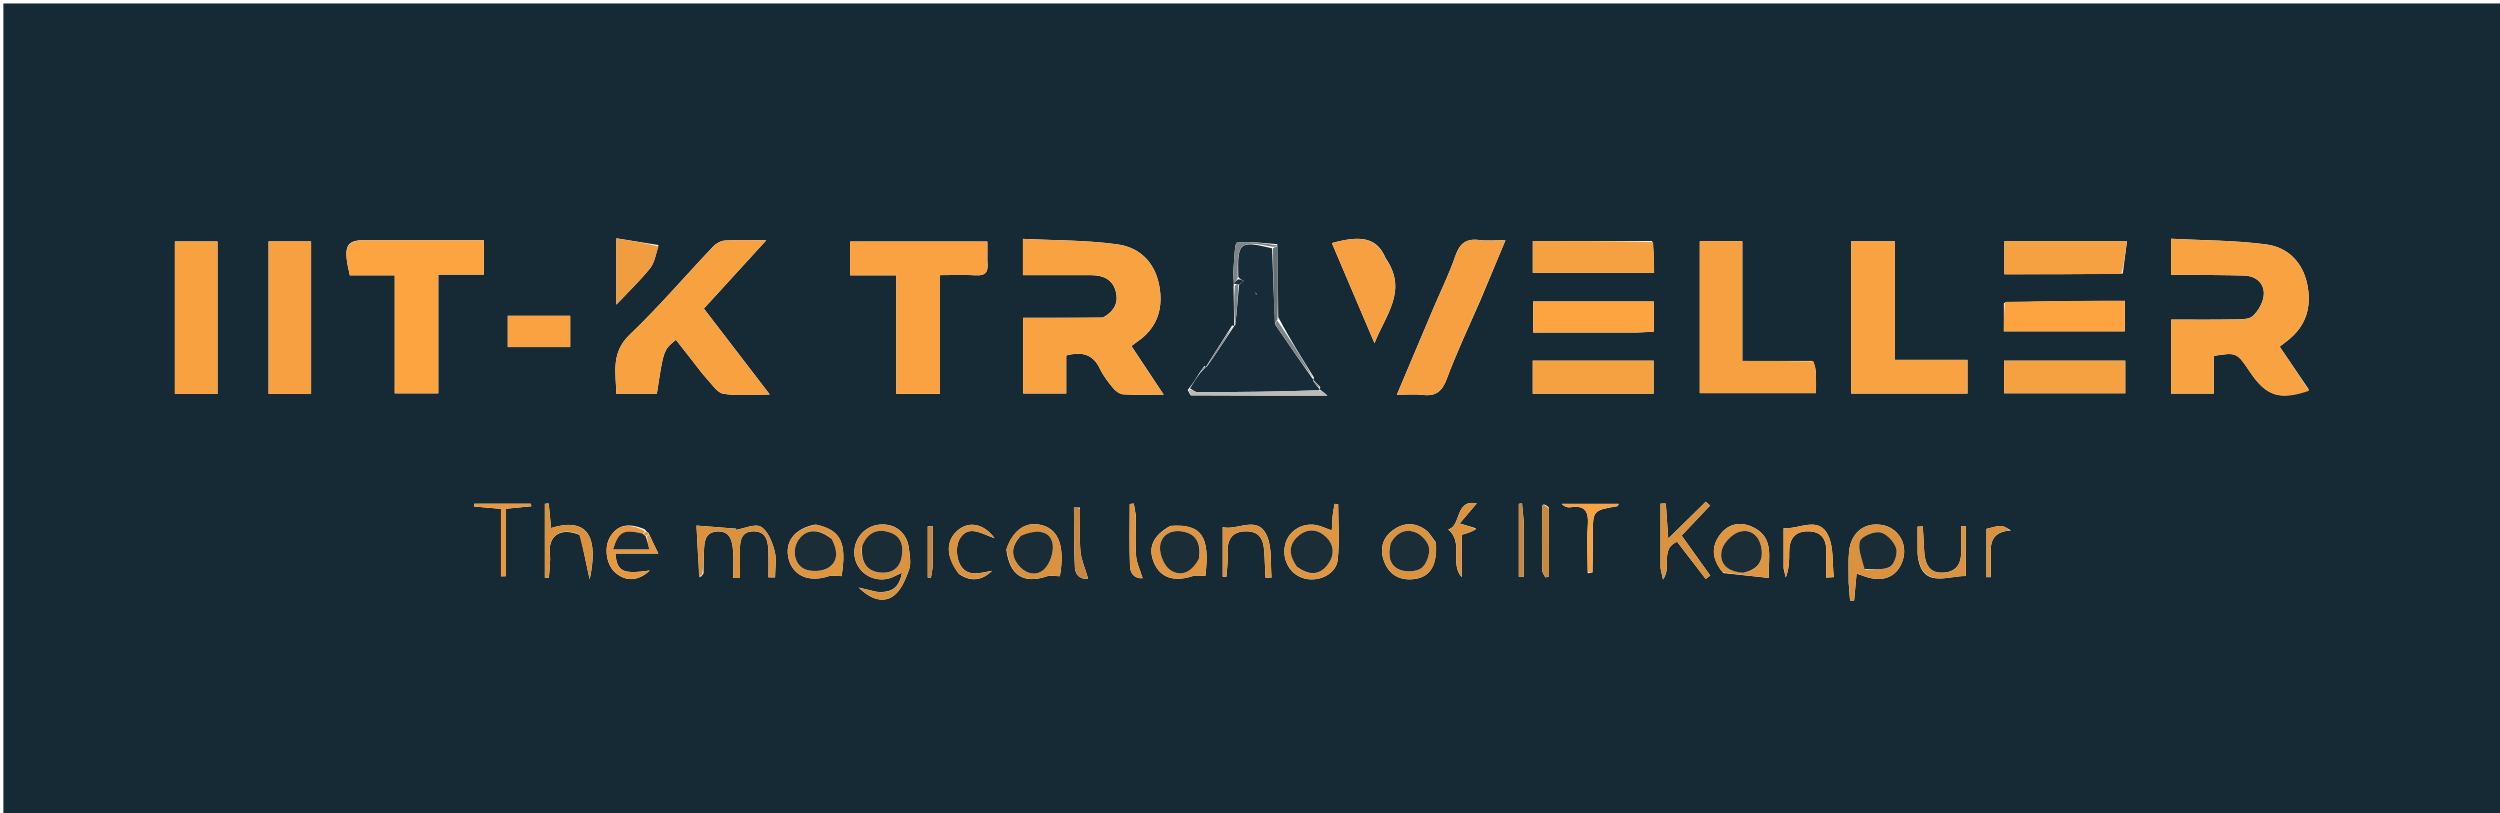 <svg version="1.1" id="Layer_1" xmlns="http://www.w3.org/2000/svg" xmlns:xlink="http://www.w3.org/1999/xlink" x="0px" y="0px"
	 width="100%" viewBox="0 0 790 257" enable-background="new 0 0 790 257" xml:space="preserve">
<path fill="#162A36" opacity="1" stroke="none" 
	d="
M571,258 
	C380.712,258 190.924,258 1.068,258 
	C1.068,172.399 1.068,86.798 1.068,1.099 
	C264.333,1.099 527.667,1.099 790.974,1.099 
	C790.974,86.743 790.974,172.371 790.974,258 
	C717.798,258 644.649,258 571,258 
M389.797,90.618 
	C389.857,94.766 389.917,98.914 390.02,103.016 
	C390.02,103.016 390.046,102.959 389.348,102.848 
	C386.556,107.245 383.764,111.642 381.008,116.013 
	C381.008,116.013 381.025,115.972 380.601,115.622 
	C380.215,116.18 379.829,116.738 378.993,117.873 
	C378.011,119.492 377.029,121.11 375.321,123.21 
	C375.688,123.811 376.05,124.933 376.421,124.936 
	C390.379,125.025 404.338,125.011 419.479,125.011 
	C418.011,123.79 417.486,123.353 416.985,122.978 
	C416.985,122.978 417.027,123.029 417.229,122.323 
	C416.476,121.536 415.723,120.748 414.991,120.006 
	C414.991,120.006 415.03,120.038 415.229,119.31 
	C411.422,113.245 407.615,107.181 403.925,100.171 
	C403.862,92.758 403.799,85.346 403.62,77.146 
	C399.346,76.859 395.026,76.185 390.844,76.678 
	C390.168,76.757 390.03,82.017 389.786,84.895 
	C389.661,86.367 389.853,87.866 389.889,89.501 
	C389.889,89.501 389.895,89.65 389.797,90.618 
M204.94,168.421 
	C204.656,168.249 204.373,168.078 203.702,167.245 
	C198.625,165.111 195.202,165.839 192.868,169.55 
	C190.763,172.898 191.566,178.537 194.499,181.001 
	C197.932,183.884 201.654,183.637 205.341,180.281 
	C196.775,181.49 195.011,180.679 194.448,174.923 
	C198.592,174.923 202.704,174.923 208.037,174.923 
	C206.803,172.404 205.948,170.657 204.94,168.421 
M221.07,182.464 
	C221.377,182.309 221.684,182.154 222.314,181.192 
	C222.353,178.866 222.339,176.537 222.445,174.214 
	C222.577,171.335 222.678,168.222 226.558,167.954 
	C230.714,167.668 231.374,170.878 231.645,173.932 
	C231.9,176.814 231.699,179.737 231.699,182.642 
	C232.408,182.643 233.117,182.645 233.826,182.647 
	C233.826,179.849 233.865,177.05 233.816,174.253 
	C233.76,171.026 234.132,167.844 238.246,167.9 
	C242.257,167.955 242.712,171.235 242.815,174.363 
	C242.904,177.049 242.833,179.74 242.833,182.429 
	C243.528,182.44 244.223,182.451 244.918,182.463 
	C244.918,179.658 245.471,176.705 244.768,174.091 
	C244.011,171.281 242.673,167.771 240.467,166.471 
	C238.618,165.382 235.154,167.033 232.405,167.472 
	C232.486,167.338 232.568,167.205 232.649,167.071 
	C228.659,166.757 224.668,166.443 220.089,166.083 
	C220.381,171.844 220.64,176.945 221.07,182.464 
M348.369,100.433 
	C339.968,100.433 331.567,100.433 323.306,100.433 
	C323.306,109.253 323.306,116.807 323.306,124.328 
	C327.938,124.328 332.173,124.328 336.931,124.328 
	C336.931,120.031 336.931,116.113 336.931,112.331 
	C342,110.979 345.444,111.987 347.609,116.579 
	C348.659,118.805 350.248,120.82 351.835,122.73 
	C352.586,123.632 353.877,124.552 354.973,124.616 
	C358.871,124.843 362.79,124.705 367.711,124.705 
	C363.943,119.026 360.791,114.276 357.531,109.362 
	C358.292,108.778 358.669,108.454 359.078,108.18 
	C365.261,104.046 367.571,98.288 366.449,90.99 
	C365.261,83.264 360.433,78.263 353.233,77.243 
	C343.329,75.841 333.204,75.996 323.249,75.487 
	C323.249,79.933 323.249,83.183 323.249,86.942 
	C330.7,86.942 337.824,86.92 344.948,86.951 
	C348.602,86.966 351.597,88.311 352.584,92.071 
	C353.473,95.455 352.334,98.295 348.369,100.433 
M729.595,123.108 
	C726.544,118.62 723.492,114.131 720.371,109.542 
	C721.367,108.771 722.012,108.264 722.665,107.767 
	C728.767,103.13 730.603,96.907 729.048,89.653 
	C727.571,82.767 722.844,78.153 716.265,77.265 
	C706.34,75.924 696.225,75.985 686.105,75.446 
	C686.105,79.833 686.105,83.082 686.105,86.849 
	C688.344,86.849 690.298,86.831 692.252,86.852 
	C697.905,86.912 703.561,86.9 709.211,87.087 
	C712.896,87.208 715.483,89.489 715.372,92.947 
	C715.296,95.343 713.701,98.186 711.89,99.865 
	C710.595,101.066 707.823,100.904 705.702,100.943 
	C699.133,101.062 692.561,100.987 686.065,100.987 
	C686.065,109.239 686.065,116.681 686.065,124.382 
	C690.527,124.382 694.737,124.382 699.537,124.382 
	C699.537,120.155 699.537,116.253 699.537,112.459 
	C706.815,111.317 706.815,111.317 711.092,117.677 
	C716.153,125.202 720.51,126.649 729.595,123.108 
M219.546,114.963 
	C220.785,116.523 221.928,118.174 223.289,119.62 
	C224.953,121.389 226.616,124.104 228.605,124.432 
	C233.034,125.161 237.665,124.659 243.242,124.659 
	C235.856,115.03 229.219,106.378 222.418,97.512 
	C228.859,90.461 235.157,83.567 242.146,75.917 
	C237.022,75.917 233.055,75.762 229.113,76.005 
	C227.82,76.085 226.297,76.918 225.38,77.883 
	C216.571,87.159 208.241,96.927 199.004,105.747 
	C192.949,111.528 194.66,117.836 194.75,124.427 
	C199.429,124.427 203.525,124.427 207.57,124.427 
	C209.665,110.588 209.665,110.588 213.598,107.375 
	C215.424,109.725 217.25,112.073 219.546,114.963 
M312.01,82.404 
	C312.01,80.318 312.01,78.233 312.01,76.326 
	C297.049,76.326 282.83,76.326 268.632,76.326 
	C268.632,79.993 268.632,83.244 268.632,86.996 
	C273.547,86.996 278.132,86.996 283.24,86.996 
	C283.24,99.724 283.24,111.955 283.24,124.443 
	C288.03,124.443 292.274,124.443 297.041,124.443 
	C297.041,111.956 297.041,99.72 297.041,86.938 
	C301.161,86.938 304.786,86.777 308.39,86.99 
	C311.223,87.158 312.442,86.191 312.01,82.404 
M572.676,114.062 
	C565.546,114.062 558.416,114.062 550.572,114.062 
	C550.572,101.024 550.572,88.632 550.572,76.228 
	C545.61,76.228 541.373,76.228 537.13,76.228 
	C537.13,92.493 537.13,108.437 537.13,124.231 
	C549.493,124.231 561.528,124.231 573.854,124.231 
	C573.854,121.916 573.898,120.096 573.84,118.278 
	C573.797,116.96 573.618,115.646 572.676,114.062 
M113.623,75.927 
	C109.183,76.405 108.532,78.562 110.551,87.001 
	C115.003,87.001 119.587,87.001 124.738,87.001 
	C124.738,99.707 124.738,111.938 124.738,124.295 
	C129.527,124.295 133.725,124.295 138.501,124.295 
	C138.501,111.666 138.501,99.436 138.501,86.777 
	C143.682,86.777 148.283,86.777 152.899,86.777 
	C152.899,82.947 152.899,79.578 152.899,75.926 
	C139.863,75.926 127.231,75.926 113.623,75.927 
M584.989,87.52 
	C584.989,99.762 584.989,112.004 584.989,124.365 
	C597.641,124.365 609.679,124.365 621.727,124.365 
	C621.727,120.751 621.727,117.494 621.727,113.713 
	C614.06,113.713 606.661,113.713 598.814,113.713 
	C598.814,100.955 598.814,88.72 598.814,76.268 
	C593.985,76.268 589.634,76.268 584.989,76.268 
	C584.989,79.918 584.989,83.222 584.989,87.52 
M467.651,95.23 
	C470.255,89.001 472.858,82.771 475.726,75.91 
	C472.403,75.91 469.893,76.171 467.458,75.852 
	C463.288,75.306 461.236,76.945 459.878,80.931 
	C457.958,86.563 455.282,91.937 452.952,97.431 
	C449.215,106.24 445.497,115.058 441.41,124.727 
	C444.694,124.727 447.155,124.481 449.547,124.782 
	C453.671,125.301 455.697,123.719 457.172,119.752 
	C460.181,111.665 463.858,103.826 467.651,95.23 
M55.262,87.531 
	C55.262,99.786 55.262,112.041 55.262,124.479 
	C60.074,124.479 64.312,124.479 68.732,124.479 
	C68.732,108.204 68.732,92.205 68.732,76.298 
	C64.126,76.298 59.895,76.298 55.262,76.298 
	C55.262,79.948 55.262,83.245 55.262,87.531 
M84.87,115.446 
	C84.87,118.382 84.87,121.318 84.87,124.49 
	C89.713,124.49 93.943,124.49 98.3,124.49 
	C98.3,108.222 98.3,92.225 98.3,76.282 
	C93.658,76.282 89.42,76.282 84.87,76.282 
	C84.87,89.235 84.87,101.849 84.87,115.446 
M522.063,76.167 
	C509.528,76.167 496.993,76.167 484.361,76.167 
	C484.361,79.752 484.361,82.968 484.361,86.247 
	C497.305,86.247 509.93,86.247 522.684,86.247 
	C522.684,82.796 522.684,79.827 522.063,76.167 
M670.8,86.444 
	C671.238,83.05 671.676,79.655 672.117,76.234 
	C658.492,76.234 645.959,76.234 633.38,76.234 
	C633.38,79.786 633.38,83.002 633.38,86.667 
	C645.779,86.667 657.851,86.667 670.8,86.444 
M649.502,113.98 
	C644.083,113.98 638.665,113.98 633.296,113.98 
	C633.296,117.868 633.296,120.977 633.296,124.263 
	C646.212,124.263 658.877,124.263 671.591,124.263 
	C671.591,120.693 671.591,117.594 671.591,113.98 
	C664.388,113.98 657.445,113.98 649.502,113.98 
M516.369,113.98 
	C505.76,113.98 495.151,113.98 484.346,113.98 
	C484.346,117.716 484.346,120.937 484.346,124.389 
	C497.195,124.389 509.747,124.389 522.54,124.389 
	C522.54,120.828 522.54,117.613 522.54,113.98 
	C520.6,113.98 518.965,113.98 516.369,113.98 
M633.223,95.758 
	C633.223,98.695 633.223,101.631 633.223,104.694 
	C646.216,104.694 658.855,104.694 671.469,104.694 
	C671.469,101.254 671.469,98.202 671.469,95.067 
	C658.691,95.067 646.278,95.067 633.223,95.758 
M517.331,105.074 
	C519.085,104.991 520.839,104.909 522.583,104.827 
	C522.583,101.297 522.583,98.357 522.583,95.255 
	C509.648,95.255 496.969,95.255 484.478,95.255 
	C484.478,98.754 484.478,101.816 484.478,105.074 
	C495.382,105.074 505.876,105.074 517.331,105.074 
M437.839,81.551 
	C435.239,75.41 430.679,74.093 420.885,76.818 
	C425.274,87.134 429.647,97.41 434.34,108.44 
	C437.914,99.355 444.934,91.783 437.839,81.551 
M167.561,99.798 
	C165.162,99.798 162.762,99.798 160.455,99.798 
	C160.455,103.645 160.455,106.68 160.455,109.677 
	C167.22,109.677 173.604,109.677 180.184,109.677 
	C180.184,106.333 180.184,103.266 180.184,99.798 
	C176.111,99.798 172.323,99.798 167.561,99.798 
M208.065,77.426 
	C203.699,76.732 199.333,76.038 194.769,75.312 
	C194.769,82.89 194.769,89.099 194.769,96.258 
	C198.765,92.015 202.336,88.608 205.404,84.795 
	C206.812,83.045 207.23,80.499 208.065,77.426 
M276.908,187.006 
	C275.466,186.659 274.023,186.313 271.372,185.677 
	C275.26,189.54 279.18,190.485 282.2,188.407 
	C284.665,186.711 286.145,183.116 287.243,180.069 
	C287.978,178.031 287.472,175.452 287.184,173.157 
	C286.539,168.018 282.344,165.033 277.242,165.876 
	C272.265,166.698 269.017,171.669 270.221,176.623 
	C271.36,181.311 276.343,184.145 281.088,182.724 
	C282.269,182.37 283.362,181.722 285.026,180.969 
	C284.188,185.714 281.784,187.451 276.908,187.006 
M584.177,184.199 
	C584.324,186.063 584.471,187.927 584.618,189.791 
	C585.044,189.793 585.47,189.796 585.896,189.798 
	C586.15,187.038 586.405,184.278 586.683,181.256 
	C587.881,181.663 588.5,181.856 589.106,182.083 
	C595.023,184.289 599.717,182.26 601.345,176.788 
	C602.823,171.819 599.814,166.805 594.815,165.911 
	C589.219,164.91 584.89,168.272 584.297,174.352 
	C584.008,177.307 584.201,180.309 584.177,184.199 
M524.73,179.623 
	C524.944,180.581 525.158,181.539 525.507,183.106 
	C528.445,179.19 524.43,173.559 529.963,171.184 
	C533.029,175.168 536.017,179.051 539.004,182.934 
	C539.477,182.58 539.949,182.226 540.422,181.872 
	C537.431,177.691 534.441,173.511 531.391,169.247 
	C534.589,165.865 537.476,162.812 540.363,159.759 
	C539.921,159.351 539.479,158.944 539.036,158.536 
	C535.256,162.251 531.475,165.965 527.161,170.204 
	C526.855,165.752 526.627,162.43 526.398,159.107 
	C525.841,159.119 525.285,159.132 524.728,159.145 
	C524.728,165.691 524.728,172.236 524.73,179.623 
M183.389,169.136 
	C184.326,173.588 185.263,178.04 186.326,183.093 
	C188.951,170.995 186.684,163.001 174.138,166.863 
	C173.885,164.235 173.637,161.657 173.388,159.078 
	C172.984,159.121 172.58,159.163 172.175,159.206 
	C172.175,166.977 172.175,174.748 172.175,182.52 
	C172.601,182.538 173.027,182.557 173.453,182.575 
	C173.577,180.052 174.027,177.494 173.759,175.014 
	C173.16,169.466 176.981,166.364 183.389,169.136 
M318.014,173.699 
	C319.035,181.741 323.414,184.596 330.674,182.143 
	C331.937,181.716 333.468,182.082 334.918,182.082 
	C336.505,172.986 334.688,167.534 329.47,166.025 
	C324.482,164.583 320.259,167.146 318.014,173.699 
M421.081,163.408 
	C421.002,164.801 420.924,166.194 420.842,167.646 
	C418.877,166.948 417.389,166.172 415.816,165.908 
	C411.198,165.134 406.94,168.029 406.063,172.337 
	C405.089,177.119 407.77,181.662 412.24,182.804 
	C416.831,183.977 422.237,181.38 422.717,176.898 
	C423.337,171.111 422.868,165.207 422.868,159.353 
	C422.495,159.309 422.122,159.264 421.749,159.22 
	C421.527,160.338 421.305,161.455 421.081,163.408 
M257.614,165.766 
	C251.05,167.007 247.785,171.31 249.26,176.772 
	C250.672,181.998 255.754,184.091 261.71,182.111 
	C262.97,181.692 264.488,182.05 265.927,182.05 
	C267.646,171.542 265.76,167.434 257.614,165.766 
M369.74,166.247 
	C364.268,169.302 362.621,173.138 364.719,177.947 
	C366.74,182.579 371.035,183.956 376.819,182.059 
	C378.038,181.659 379.499,182.001 380.89,182.001 
	C382.433,169.628 379.744,165.443 369.74,166.247 
M544.607,181.083 
	C549.252,181.581 553.897,182.079 558.917,182.618 
	C558.708,176.359 560.847,169.986 554.021,166.631 
	C550.298,164.802 546.38,165.298 543.68,168.765 
	C540.661,172.644 540.873,176.739 544.607,181.083 
M501.738,181.163 
	C502.252,181.056 503.213,180.959 503.216,180.84 
	C503.308,177.025 503.315,173.208 503.318,169.391 
	C503.324,161.266 503.321,161.269 511.099,159.944 
	C511.25,159.918 511.339,159.531 511.507,159.22 
	C505.437,159.22 499.468,159.22 493.499,159.22 
	C494.441,160.156 495.425,160.43 496.342,160.285 
	C500.934,159.562 502.051,161.715 501.758,165.933 
	C501.425,170.722 501.689,175.553 501.738,181.163 
M563.62,179.675 
	C563.845,180.606 564.071,181.536 564.297,182.467 
	C565.389,179.702 565.394,177.094 565.388,174.486 
	C565.379,170.613 566.893,167.959 571.123,167.892 
	C575.608,167.821 577.261,170.437 577.114,174.639 
	C577.022,177.264 577.097,179.895 577.097,182.523 
	C577.891,182.471 578.686,182.419 579.48,182.367 
	C578.967,177.944 579.506,173.021 577.701,169.209 
	C574.713,162.896 568.637,167.326 563.617,166.912 
	C563.617,170.872 563.617,174.857 563.62,179.675 
M605.965,175.121 
	C607.08,186.367 615.234,181.916 621.202,182.019 
	C621.202,176.742 621.202,171.484 621.202,166.225 
	C620.712,166.229 620.222,166.233 619.732,166.236 
	C619.732,168.637 619.658,171.041 619.748,173.438 
	C619.905,177.626 618.71,180.77 613.899,180.973 
	C609.978,181.139 608.167,178.704 608.004,173.508 
	C607.929,171.109 607.733,168.715 607.592,166.319 
	C607.039,166.356 606.486,166.393 605.934,166.43 
	C605.934,169.033 605.934,171.635 605.965,175.121 
M453.656,171.292 
	C452.639,170.014 451.829,168.461 450.565,167.511 
	C447.07,164.88 443.269,165.148 439.954,167.701 
	C436.5,170.361 435.943,174.177 437.651,178.044 
	C439.415,182.039 442.865,183.546 447.081,182.948 
	C452.016,182.248 454.277,178.494 453.656,171.292 
M387.935,177.327 
	C387.935,176.661 387.97,175.993 387.93,175.329 
	C387.676,171.142 388.778,167.931 393.719,167.894 
	C398.812,167.855 399.417,171.491 399.572,175.407 
	C399.667,177.8 399.799,180.192 399.915,182.584 
	C400.546,182.556 401.177,182.528 401.807,182.5 
	C401.434,178.196 401.995,173.526 400.485,169.666 
	C397.64,162.395 391.016,167.847 386.378,166.577 
	C386.378,171.788 386.378,177.014 386.378,182.24 
	C386.763,182.26 387.147,182.279 387.532,182.299 
	C387.666,180.93 387.8,179.562 387.935,177.327 
M159.899,172.435 
	C159.899,168.534 159.899,164.632 159.899,160.758 
	C163.099,160.443 165.503,160.207 167.906,159.97 
	C167.855,159.708 167.805,159.447 167.754,159.185 
	C161.79,159.185 155.827,159.185 149.863,159.185 
	C149.861,159.476 149.86,159.767 149.858,160.058 
	C152.419,160.281 154.979,160.504 158.306,160.794 
	C158.306,168.064 158.306,175.09 158.306,182.116 
	C158.837,182.102 159.368,182.089 159.899,182.075 
	C159.899,179.181 159.899,176.288 159.899,172.435 
M303.176,181.475 
	C307.013,184 310.396,183.35 313.49,180.367 
	C309.736,181.057 305.613,182.56 303.337,178.323 
	C302.211,176.226 302.029,172.575 303.121,170.542 
	C305.781,165.589 310.09,168.573 314.278,170.088 
	C310.846,165.361 306.049,164.59 302.569,167.665 
	C298.844,170.956 298.834,175.923 303.176,181.475 
M466.382,166.944 
	C465.007,166.534 463.633,166.125 461.264,165.419 
	C463.316,162.992 464.957,161.052 466.639,159.063 
	C459.655,157.708 461.825,166.339 457.639,167.288 
	C462.669,171.522 457.992,177.976 461.903,182.379 
	C461.903,177.913 461.903,173.447 461.903,168.987 
	C463.887,168.422 465.268,168.028 466.382,166.944 
M341.265,160.39 
	C340.632,160.39 339.999,160.39 339.367,160.39 
	C339.439,166.71 339.318,173.04 339.671,179.345 
	C339.828,182.132 341.832,183.153 343.849,182.877 
	C342.861,179.49 341.66,176.901 341.427,174.227 
	C341.053,169.93 341.318,165.577 341.265,160.39 
M489.414,160.321 
	C486.852,158.064 487.326,160.611 487.313,161.764 
	C487.241,167.89 487.25,174.017 487.332,180.142 
	C487.343,180.908 487.954,181.667 488.287,182.429 
	C488.683,182.384 489.08,182.34 489.476,182.295 
	C489.476,175.26 489.476,168.225 489.414,160.321 
M481.504,164.789 
	C481.323,162.881 481.142,160.973 480.961,159.065 
	C480.622,159.115 480.283,159.165 479.944,159.216 
	C479.944,166.91 479.944,174.604 479.944,182.299 
	C480.464,182.304 480.984,182.309 481.504,182.314 
	C481.504,176.783 481.504,171.252 481.504,164.789 
M635.505,167.627 
	C634.464,167.126 633.436,166.248 632.381,166.216 
	C630.912,166.17 629.424,166.758 627.723,167.122 
	C627.723,171.786 627.723,177.088 627.723,182.389 
	C628.175,182.381 628.627,182.373 629.079,182.365 
	C629.079,179.648 629.118,176.93 629.07,174.213 
	C629,170.288 630.611,167.89 635.505,167.627 
M358.918,162.865 
	C358.704,161.616 358.491,160.367 358.278,159.118 
	C357.851,159.17 357.424,159.221 356.997,159.273 
	C356.997,165.848 356.825,172.43 357.081,178.995 
	C357.186,181.673 359.021,182.917 361.062,182.717 
	C360.192,179.878 359.162,177.834 359.005,175.725 
	C358.71,171.767 358.919,167.77 358.918,162.865 
M294.736,178.955 
	C294.736,174.712 294.736,170.469 294.736,166.225 
	C294.213,166.26 293.689,166.294 293.165,166.328 
	C293.165,171.728 293.165,177.127 293.165,182.526 
	C293.495,182.546 293.825,182.566 294.155,182.587 
	C294.346,181.66 294.537,180.734 294.736,178.955 
z"/>
<path fill="#F9A241" opacity="1" stroke="none" 
	d="
M348.743,100.25 
	C352.334,98.295 353.473,95.455 352.584,92.071 
	C351.597,88.311 348.602,86.966 344.948,86.951 
	C337.824,86.92 330.7,86.942 323.249,86.942 
	C323.249,83.183 323.249,79.933 323.249,75.487 
	C333.204,75.996 343.329,75.841 353.233,77.243 
	C360.433,78.263 365.261,83.264 366.449,90.99 
	C367.571,98.288 365.261,104.046 359.078,108.18 
	C358.669,108.454 358.292,108.778 357.531,109.362 
	C360.791,114.276 363.943,119.026 367.711,124.705 
	C362.79,124.705 358.871,124.843 354.973,124.616 
	C353.877,124.552 352.586,123.632 351.835,122.73 
	C350.248,120.82 348.659,118.805 347.609,116.579 
	C345.444,111.987 342,110.979 336.931,112.331 
	C336.931,116.113 336.931,120.031 336.931,124.328 
	C332.173,124.328 327.938,124.328 323.306,124.328 
	C323.306,116.807 323.306,109.253 323.306,100.433 
	C331.567,100.433 339.968,100.433 348.743,100.25 
z"/>
<path fill="#F8A241" opacity="1" stroke="none" 
	d="
M729.664,123.488 
	C720.51,126.649 716.153,125.202 711.092,117.677 
	C706.815,111.317 706.815,111.317 699.537,112.459 
	C699.537,116.253 699.537,120.155 699.537,124.382 
	C694.737,124.382 690.527,124.382 686.065,124.382 
	C686.065,116.681 686.065,109.239 686.065,100.987 
	C692.561,100.987 699.133,101.062 705.702,100.943 
	C707.823,100.904 710.595,101.066 711.89,99.865 
	C713.701,98.186 715.296,95.343 715.372,92.947 
	C715.483,89.489 712.896,87.208 709.211,87.087 
	C703.561,86.9 697.905,86.912 692.252,86.852 
	C690.298,86.831 688.344,86.849 686.105,86.849 
	C686.105,83.082 686.105,79.833 686.105,75.446 
	C696.225,75.985 706.34,75.924 716.265,77.265 
	C722.844,78.153 727.571,82.767 729.048,89.653 
	C730.603,96.907 728.767,103.13 722.665,107.767 
	C722.012,108.264 721.367,108.771 720.371,109.542 
	C723.492,114.131 726.544,118.62 729.664,123.488 
z"/>
<path fill="#F7A141" opacity="1" stroke="none" 
	d="
M219.31,114.692 
	C217.25,112.073 215.424,109.725 213.598,107.375 
	C209.665,110.588 209.665,110.588 207.57,124.427 
	C203.525,124.427 199.429,124.427 194.75,124.427 
	C194.66,117.836 192.949,111.528 199.004,105.747 
	C208.241,96.927 216.571,87.159 225.38,77.883 
	C226.297,76.918 227.82,76.085 229.113,76.005 
	C233.055,75.762 237.022,75.917 242.146,75.917 
	C235.157,83.567 228.859,90.461 222.418,97.512 
	C229.219,106.378 235.856,115.03 243.242,124.659 
	C237.665,124.659 233.034,125.161 228.605,124.432 
	C226.616,124.104 224.953,121.389 223.289,119.62 
	C221.928,118.174 220.785,116.523 219.31,114.692 
z"/>
<path fill="#FAA241" opacity="1" stroke="none" 
	d="
M312.009,82.874 
	C312.442,86.191 311.223,87.158 308.39,86.99 
	C304.786,86.777 301.161,86.938 297.041,86.938 
	C297.041,99.72 297.041,111.956 297.041,124.443 
	C292.274,124.443 288.03,124.443 283.24,124.443 
	C283.24,111.955 283.24,99.724 283.24,86.996 
	C278.132,86.996 273.547,86.996 268.632,86.996 
	C268.632,83.244 268.632,79.993 268.632,76.326 
	C282.83,76.326 297.049,76.326 312.01,76.326 
	C312.01,78.233 312.01,80.318 312.009,82.874 
z"/>
<path fill="#F6A041" opacity="1" stroke="none" 
	d="
M573.088,114.196 
	C573.618,115.646 573.797,116.96 573.84,118.278 
	C573.898,120.096 573.854,121.916 573.854,124.231 
	C561.528,124.231 549.493,124.231 537.13,124.231 
	C537.13,108.437 537.13,92.493 537.13,76.228 
	C541.373,76.228 545.61,76.228 550.572,76.228 
	C550.572,88.632 550.572,101.024 550.572,114.062 
	C558.416,114.062 565.546,114.062 573.088,114.196 
z"/>
<path fill="#FDA441" opacity="1" stroke="none" 
	d="
M114.111,75.926 
	C127.231,75.926 139.863,75.926 152.899,75.926 
	C152.899,79.578 152.899,82.947 152.899,86.777 
	C148.283,86.777 143.682,86.777 138.501,86.777 
	C138.501,99.436 138.501,111.666 138.501,124.295 
	C133.725,124.295 129.527,124.295 124.738,124.295 
	C124.738,111.938 124.738,99.707 124.738,87.001 
	C119.587,87.001 115.003,87.001 110.551,87.001 
	C108.532,78.562 109.183,76.405 114.111,75.926 
z"/>
<path fill="#F9A241" opacity="1" stroke="none" 
	d="
M584.989,87.023 
	C584.989,83.222 584.989,79.918 584.989,76.268 
	C589.634,76.268 593.985,76.268 598.814,76.268 
	C598.814,88.72 598.814,100.955 598.814,113.713 
	C606.661,113.713 614.06,113.713 621.727,113.713 
	C621.727,117.494 621.727,120.751 621.727,124.365 
	C609.679,124.365 597.641,124.365 584.989,124.365 
	C584.989,112.004 584.989,99.762 584.989,87.023 
z"/>
<path fill="#172C38" opacity="1" stroke="none" 
	d="
M376.047,122.729 
	C377.029,121.11 378.011,119.492 379.473,117.596 
	C380.311,116.87 380.668,116.421 381.025,115.972 
	C381.025,115.972 381.008,116.013 381.314,115.919 
	C384.429,111.537 387.237,107.248 390.046,102.96 
	C390.046,102.959 390.02,103.016 390.342,102.777 
	C390.888,98.337 391.111,94.136 391.581,89.914 
	C392.22,89.514 392.612,89.135 393.005,88.757 
	C392.458,88.499 391.911,88.242 391.303,87.535 
	C391.015,76.437 391.588,75.952 401.983,78.471 
	C402.261,86.691 402.54,94.445 402.933,102.524 
	C407.041,108.579 411.035,114.309 415.03,120.038 
	C415.03,120.038 414.991,120.006 414.962,120.318 
	C415.632,121.43 416.33,122.229 417.027,123.029 
	C417.027,123.029 416.985,122.978 416.775,123.336 
	C403.847,123.792 391.13,123.913 378.412,123.934 
	C377.625,123.936 376.835,123.149 376.047,122.729 
M397.044,93.176 
	C397.044,93.176 397.1,92.959 397.037,92.689 
	C396.881,92.609 396.726,92.529 396.571,92.448 
	C396.7,92.664 396.83,92.879 397.044,93.176 
z"/>
<path fill="#F6A041" opacity="1" stroke="none" 
	d="
M467.455,95.557 
	C463.858,103.826 460.181,111.665 457.172,119.752 
	C455.697,123.719 453.671,125.301 449.547,124.782 
	C447.155,124.481 444.694,124.727 441.41,124.727 
	C445.497,115.058 449.215,106.24 452.952,97.431 
	C455.282,91.937 457.958,86.563 459.878,80.931 
	C461.236,76.945 463.288,75.306 467.458,75.852 
	C469.893,76.171 472.403,75.91 475.726,75.91 
	C472.858,82.771 470.255,89.001 467.455,95.557 
z"/>
<path fill="#F7A141" opacity="1" stroke="none" 
	d="
M55.262,87.037 
	C55.262,83.245 55.262,79.948 55.262,76.298 
	C59.895,76.298 64.126,76.298 68.732,76.298 
	C68.732,92.205 68.732,108.204 68.732,124.479 
	C64.312,124.479 60.074,124.479 55.262,124.479 
	C55.262,112.041 55.262,99.786 55.262,87.037 
z"/>
<path fill="#F6A041" opacity="1" stroke="none" 
	d="
M84.87,114.954 
	C84.87,101.849 84.87,89.235 84.87,76.282 
	C89.42,76.282 93.658,76.282 98.3,76.282 
	C98.3,92.225 98.3,108.222 98.3,124.49 
	C93.943,124.49 89.713,124.49 84.87,124.49 
	C84.87,121.318 84.87,118.382 84.87,114.954 
z"/>
<path fill="#F5A041" opacity="1" stroke="none" 
	d="
M522.374,76.512 
	C522.684,79.827 522.684,82.796 522.684,86.247 
	C509.93,86.247 497.305,86.247 484.361,86.247 
	C484.361,82.968 484.361,79.752 484.361,76.167 
	C496.993,76.167 509.528,76.167 522.374,76.512 
z"/>
<path fill="#F5A041" opacity="1" stroke="none" 
	d="
M670.361,86.555 
	C657.851,86.667 645.779,86.667 633.38,86.667 
	C633.38,83.002 633.38,79.786 633.38,76.234 
	C645.959,76.234 658.492,76.234 672.117,76.234 
	C671.676,79.655 671.238,83.05 670.361,86.555 
z"/>
<path fill="#F5A041" opacity="1" stroke="none" 
	d="
M650.002,113.98 
	C657.445,113.98 664.388,113.98 671.591,113.98 
	C671.591,117.594 671.591,120.693 671.591,124.263 
	C658.877,124.263 646.212,124.263 633.296,124.263 
	C633.296,120.977 633.296,117.868 633.296,113.98 
	C638.665,113.98 644.083,113.98 650.002,113.98 
z"/>
<path fill="#F5A041" opacity="1" stroke="none" 
	d="
M516.849,113.98 
	C518.965,113.98 520.6,113.98 522.54,113.98 
	C522.54,117.613 522.54,120.828 522.54,124.389 
	C509.747,124.389 497.195,124.389 484.346,124.389 
	C484.346,120.937 484.346,117.716 484.346,113.98 
	C495.151,113.98 505.76,113.98 516.849,113.98 
z"/>
<path fill="#FDA441" opacity="1" stroke="none" 
	d="
M633.544,95.412 
	C646.278,95.067 658.691,95.067 671.469,95.067 
	C671.469,98.202 671.469,101.254 671.469,104.694 
	C658.855,104.694 646.216,104.694 633.223,104.694 
	C633.223,101.631 633.223,98.695 633.544,95.412 
z"/>
<path fill="#FDA441" opacity="1" stroke="none" 
	d="
M516.85,105.074 
	C505.876,105.074 495.382,105.074 484.478,105.074 
	C484.478,101.816 484.478,98.754 484.478,95.255 
	C496.969,95.255 509.648,95.255 522.583,95.255 
	C522.583,98.357 522.583,101.297 522.583,104.827 
	C520.839,104.909 519.085,104.991 516.85,105.074 
z"/>
<path fill="#F6A041" opacity="1" stroke="none" 
	d="
M437.948,81.923 
	C444.934,91.783 437.914,99.355 434.34,108.44 
	C429.647,97.41 425.274,87.134 420.885,76.818 
	C430.679,74.093 435.239,75.41 437.948,81.923 
z"/>
<path fill="#FAA241" opacity="1" stroke="none" 
	d="
M168.047,99.798 
	C172.323,99.798 176.111,99.798 180.184,99.798 
	C180.184,103.266 180.184,106.333 180.184,109.677 
	C173.604,109.677 167.22,109.677 160.455,109.677 
	C160.455,106.68 160.455,103.645 160.455,99.798 
	C162.762,99.798 165.162,99.798 168.047,99.798 
z"/>
<path fill="#F09D40" opacity="1" stroke="none" 
	d="
M208.081,77.87 
	C207.23,80.499 206.812,83.045 205.404,84.795 
	C202.336,88.608 198.765,92.015 194.769,96.258 
	C194.769,89.099 194.769,82.89 194.769,75.312 
	C199.333,76.038 203.699,76.732 208.081,77.87 
z"/>
<path fill="#DC933F" opacity="1" stroke="none" 
	d="
M277.309,187.064 
	C281.784,187.451 284.188,185.714 285.026,180.969 
	C283.362,181.722 282.269,182.37 281.088,182.724 
	C276.343,184.145 271.36,181.311 270.221,176.623 
	C269.017,171.669 272.265,166.698 277.242,165.876 
	C282.344,165.033 286.539,168.018 287.184,173.157 
	C287.472,175.452 287.978,178.031 287.243,180.069 
	C286.145,183.116 284.665,186.711 282.2,188.407 
	C279.18,190.485 275.26,189.54 271.372,185.677 
	C274.023,186.313 275.466,186.659 277.309,187.064 
M272.313,172.916 
	C272.021,177.311 273.593,180.531 278.313,180.94 
	C281.563,181.222 284.184,179.754 284.892,176.211 
	C285.565,172.843 284.989,169.626 281.468,168.34 
	C277.602,166.929 274.264,167.955 272.313,172.916 
z"/>
<path fill="#DA923F" opacity="1" stroke="none" 
	d="
M220.899,182.046 
	C220.64,176.945 220.381,171.844 220.089,166.083 
	C224.668,166.443 228.659,166.757 232.649,167.071 
	C232.568,167.205 232.486,167.338 232.405,167.472 
	C235.154,167.033 238.618,165.382 240.467,166.471 
	C242.673,167.771 244.011,171.281 244.768,174.091 
	C245.471,176.705 244.918,179.658 244.918,182.463 
	C244.223,182.451 243.528,182.44 242.833,182.429 
	C242.833,179.74 242.904,177.049 242.815,174.363 
	C242.712,171.235 242.257,167.955 238.246,167.9 
	C234.132,167.844 233.76,171.026 233.816,174.253 
	C233.865,177.05 233.826,179.849 233.826,182.647 
	C233.117,182.645 232.408,182.643 231.699,182.642 
	C231.699,179.737 231.9,176.814 231.645,173.932 
	C231.374,170.878 230.714,167.668 226.558,167.954 
	C222.678,168.222 222.577,171.335 222.445,174.214 
	C222.339,176.537 222.353,178.866 221.879,181.604 
	C221.263,182.027 221.081,182.036 220.899,182.046 
z"/>
<path fill="#DA923F" opacity="1" stroke="none" 
	d="
M584.177,183.744 
	C584.201,180.309 584.008,177.307 584.297,174.352 
	C584.89,168.272 589.219,164.91 594.815,165.911 
	C599.814,166.805 602.823,171.819 601.345,176.788 
	C599.717,182.26 595.023,184.289 589.106,182.083 
	C588.5,181.856 587.881,181.663 586.683,181.256 
	C586.405,184.278 586.15,187.038 585.896,189.798 
	C585.47,189.796 585.044,189.793 584.618,189.791 
	C584.471,187.927 584.324,186.063 584.177,183.744 
M589.551,180.036 
	C592.161,179.794 595.165,180.247 597.245,179.068 
	C598.649,178.272 599.754,174.826 599.184,173.199 
	C598.45,171.104 596.097,168.565 594.089,168.211 
	C592.08,167.857 588.18,169.525 587.717,171.082 
	C586.977,173.57 588.394,176.699 589.551,180.036 
z"/>
<path fill="#DA923F" opacity="1" stroke="none" 
	d="
M524.729,179.202 
	C524.728,172.236 524.728,165.691 524.728,159.145 
	C525.285,159.132 525.841,159.119 526.398,159.107 
	C526.627,162.43 526.855,165.752 527.161,170.204 
	C531.475,165.965 535.256,162.251 539.036,158.536 
	C539.479,158.944 539.921,159.351 540.363,159.759 
	C537.476,162.812 534.589,165.865 531.391,169.247 
	C534.441,173.511 537.431,177.691 540.422,181.872 
	C539.949,182.226 539.477,182.58 539.004,182.934 
	C536.017,179.051 533.029,175.168 529.963,171.184 
	C524.43,173.559 528.445,179.19 525.507,183.106 
	C525.158,181.539 524.944,180.581 524.729,179.202 
z"/>
<path fill="#DA923F" opacity="1" stroke="none" 
	d="
M183.043,168.897 
	C176.981,166.364 173.16,169.466 173.759,175.014 
	C174.027,177.494 173.577,180.052 173.453,182.575 
	C173.027,182.557 172.601,182.538 172.175,182.52 
	C172.175,174.748 172.175,166.977 172.175,159.206 
	C172.58,159.163 172.984,159.121 173.388,159.078 
	C173.637,161.657 173.885,164.235 174.138,166.863 
	C186.684,163.001 188.951,170.995 186.326,183.093 
	C185.263,178.04 184.326,173.588 183.043,168.897 
z"/>
<path fill="#DA923F" opacity="1" stroke="none" 
	d="
M318.067,173.306 
	C320.259,167.146 324.482,164.583 329.47,166.025 
	C334.688,167.534 336.505,172.986 334.918,182.082 
	C333.468,182.082 331.937,181.716 330.674,182.143 
	C323.414,184.596 319.035,181.741 318.067,173.306 
M322.26,169.591 
	C319.437,172.631 319.413,175.791 322.078,178.872 
	C324.37,181.523 327.737,182.068 329.991,179.869 
	C331.76,178.143 332.928,174.735 332.677,172.243 
	C332.245,167.945 328.144,166.891 322.26,169.591 
z"/>
<path fill="#E09540" opacity="1" stroke="none" 
	d="
M421.082,162.991 
	C421.305,161.455 421.527,160.338 421.749,159.22 
	C422.122,159.264 422.495,159.309 422.868,159.353 
	C422.868,165.207 423.337,171.111 422.717,176.898 
	C422.237,181.38 416.831,183.977 412.24,182.804 
	C407.77,181.662 405.089,177.119 406.063,172.337 
	C406.94,168.029 411.198,165.134 415.816,165.908 
	C417.389,166.172 418.877,166.948 420.842,167.646 
	C420.924,166.194 421.002,164.801 421.082,162.991 
M410.16,179.395 
	C413.686,181.927 417.085,181.84 419.681,178.252 
	C421.726,175.428 421.678,172.245 419.018,169.68 
	C416.421,167.176 413.277,166.923 410.502,169.168 
	C407.105,171.916 407.148,175.353 410.16,179.395 
z"/>
<path fill="#E09540" opacity="1" stroke="none" 
	d="
M257.975,165.77 
	C265.76,167.434 267.646,171.542 265.927,182.05 
	C264.488,182.05 262.97,181.692 261.71,182.111 
	C255.754,184.091 250.672,181.998 249.26,176.772 
	C247.785,171.31 251.05,167.007 257.975,165.77 
M262.525,170.009 
	C258.59,166.923 254.739,167.14 252.343,170.584 
	C250.195,173.672 250.951,178.521 254.476,179.919 
	C256.554,180.744 259.838,180.564 261.711,179.417 
	C265.001,177.403 264.703,173.898 262.525,170.009 
z"/>
<path fill="#E09540" opacity="1" stroke="none" 
	d="
M370.083,166.121 
	C379.744,165.443 382.433,169.628 380.89,182.001 
	C379.499,182.001 378.038,181.659 376.819,182.059 
	C371.035,183.956 366.74,182.579 364.719,177.947 
	C362.621,173.138 364.268,169.302 370.083,166.121 
M378.955,176.052 
	C379.493,171.9 378.208,168.784 373.769,167.968 
	C369.909,167.259 366.797,169.153 366.565,172.86 
	C366.412,175.295 367.919,178.902 369.864,180.17 
	C373.461,182.516 376.768,180.57 378.955,176.052 
z"/>
<path fill="#E09540" opacity="1" stroke="none" 
	d="
M544.313,180.84 
	C540.873,176.739 540.661,172.644 543.68,168.765 
	C546.38,165.298 550.298,164.802 554.021,166.631 
	C560.847,169.986 558.708,176.359 558.917,182.618 
	C553.897,182.079 549.252,181.581 544.313,180.84 
M551.259,180.916 
	C555.626,179.971 557.356,177.098 556.555,172.915 
	C555.812,169.038 552.852,166.884 549.296,168.174 
	C547.04,168.992 544.44,171.802 544.016,174.092 
	C543.232,178.33 546.148,180.714 551.259,180.916 
z"/>
<path fill="#F9A241" opacity="1" stroke="none" 
	d="
M501.715,180.764 
	C501.689,175.553 501.425,170.722 501.758,165.933 
	C502.051,161.715 500.934,159.562 496.342,160.285 
	C495.425,160.43 494.441,160.156 493.499,159.22 
	C499.468,159.22 505.437,159.22 511.507,159.22 
	C511.339,159.531 511.25,159.918 511.099,159.944 
	C503.321,161.269 503.324,161.266 503.318,169.391 
	C503.315,173.208 503.308,177.025 503.216,180.84 
	C503.213,180.959 502.252,181.056 501.715,180.764 
z"/>
<path fill="#E79840" opacity="1" stroke="none" 
	d="
M563.618,179.258 
	C563.617,174.857 563.617,170.872 563.617,166.912 
	C568.637,167.326 574.713,162.896 577.701,169.209 
	C579.506,173.021 578.967,177.944 579.48,182.367 
	C578.686,182.419 577.891,182.471 577.097,182.523 
	C577.097,179.895 577.022,177.264 577.114,174.639 
	C577.261,170.437 575.608,167.821 571.123,167.892 
	C566.893,167.959 565.379,170.613 565.388,174.486 
	C565.394,177.094 565.389,179.702 564.297,182.467 
	C564.071,181.536 563.845,180.606 563.618,179.258 
z"/>
<path fill="#DC933F" opacity="1" stroke="none" 
	d="
M605.949,174.679 
	C605.934,171.635 605.934,169.033 605.934,166.43 
	C606.486,166.393 607.039,166.356 607.592,166.319 
	C607.733,168.715 607.929,171.109 608.004,173.508 
	C608.167,178.704 609.978,181.139 613.899,180.973 
	C618.71,180.77 619.905,177.626 619.748,173.438 
	C619.658,171.041 619.732,168.637 619.732,166.236 
	C620.222,166.233 620.712,166.229 621.202,166.225 
	C621.202,171.484 621.202,176.742 621.202,182.019 
	C615.234,181.916 607.08,186.367 605.949,174.679 
z"/>
<path fill="#DC933F" opacity="1" stroke="none" 
	d="
M453.777,171.678 
	C454.277,178.494 452.016,182.248 447.081,182.948 
	C442.865,183.546 439.415,182.039 437.651,178.044 
	C435.943,174.177 436.5,170.361 439.954,167.701 
	C443.269,165.148 447.07,164.88 450.565,167.511 
	C451.829,168.461 452.639,170.014 453.777,171.678 
M439.28,172.105 
	C438.509,175.497 439.05,178.769 442.428,180.065 
	C444.401,180.823 447.615,180.688 449.184,179.508 
	C450.769,178.315 451.845,175.237 451.594,173.173 
	C451.375,171.365 449.318,169.097 447.516,168.314 
	C444.342,166.933 441.393,168.15 439.28,172.105 
z"/>
<path fill="#DA923F" opacity="1" stroke="none" 
	d="
M387.935,177.76 
	C387.8,179.562 387.666,180.93 387.532,182.299 
	C387.147,182.279 386.763,182.26 386.378,182.24 
	C386.378,177.014 386.378,171.788 386.378,166.577 
	C391.016,167.847 397.64,162.395 400.485,169.666 
	C401.995,173.526 401.434,178.196 401.807,182.5 
	C401.177,182.528 400.546,182.556 399.915,182.584 
	C399.799,180.192 399.667,177.8 399.572,175.407 
	C399.417,171.491 398.812,167.855 393.719,167.894 
	C388.778,167.931 387.676,171.142 387.93,175.329 
	C387.97,175.993 387.935,176.661 387.935,177.76 
z"/>
<path fill="#E79840" opacity="1" stroke="none" 
	d="
M159.899,172.915 
	C159.899,176.288 159.899,179.181 159.899,182.075 
	C159.368,182.089 158.837,182.102 158.306,182.116 
	C158.306,175.09 158.306,168.064 158.306,160.794 
	C154.979,160.504 152.419,160.281 149.858,160.058 
	C149.86,159.767 149.861,159.476 149.863,159.185 
	C155.827,159.185 161.79,159.185 167.754,159.185 
	C167.805,159.447 167.855,159.708 167.906,159.97 
	C165.503,160.207 163.099,160.443 159.899,160.758 
	C159.899,164.632 159.899,168.534 159.899,172.915 
z"/>
<path fill="#E79840" opacity="1" stroke="none" 
	d="
M205.092,168.909 
	C205.948,170.657 206.803,172.404 208.037,174.923 
	C202.704,174.923 198.592,174.923 194.448,174.923 
	C195.011,180.679 196.775,181.49 205.341,180.281 
	C201.654,183.637 197.932,183.884 194.499,181.001 
	C191.566,178.537 190.763,172.898 192.868,169.55 
	C195.202,165.839 198.625,165.111 203.717,167.793 
	C203.614,168.489 203.496,168.636 203.029,168.585 
	C196.941,167.179 195.46,167.988 193.749,173.581 
	C197.476,173.581 201.101,173.581 205.166,173.581 
	C204.815,172.101 204.524,170.871 204.448,169.46 
	C204.807,169.155 204.95,169.032 205.092,168.909 
z"/>
<path fill="#DC933F" opacity="1" stroke="none" 
	d="
M302.86,181.234 
	C298.834,175.923 298.844,170.956 302.569,167.665 
	C306.049,164.59 310.846,165.361 314.278,170.088 
	C310.09,168.573 305.781,165.589 303.121,170.542 
	C302.029,172.575 302.211,176.226 303.337,178.323 
	C305.613,182.56 309.736,181.057 313.49,180.367 
	C310.396,183.35 307.013,184 302.86,181.234 
z"/>
<path fill="#DC933F" opacity="1" stroke="none" 
	d="
M466.515,167.289 
	C465.268,168.028 463.887,168.422 461.903,168.987 
	C461.903,173.447 461.903,177.913 461.903,182.379 
	C457.992,177.976 462.669,171.522 457.639,167.288 
	C461.825,166.339 459.655,157.708 466.639,159.063 
	C464.957,161.052 463.316,162.992 461.264,165.419 
	C463.633,166.125 465.007,166.534 466.515,167.289 
z"/>
<path fill="#C8883F" opacity="1" stroke="none" 
	d="
M341.289,160.819 
	C341.318,165.577 341.053,169.93 341.427,174.227 
	C341.66,176.901 342.861,179.49 343.849,182.877 
	C341.832,183.153 339.828,182.132 339.671,179.345 
	C339.318,173.04 339.439,166.71 339.367,160.39 
	C339.999,160.39 340.632,160.39 341.289,160.819 
z"/>
<path fill="#C8883F" opacity="1" stroke="none" 
	d="
M489.445,160.755 
	C489.476,168.225 489.476,175.26 489.476,182.295 
	C489.08,182.34 488.683,182.384 488.287,182.429 
	C487.954,181.667 487.343,180.908 487.332,180.142 
	C487.25,174.017 487.241,167.89 487.313,161.764 
	C487.326,160.611 486.852,158.064 489.445,160.755 
z"/>
<path fill="#C8883F" opacity="1" stroke="none" 
	d="
M481.504,165.255 
	C481.504,171.252 481.504,176.783 481.504,182.314 
	C480.984,182.309 480.464,182.304 479.944,182.299 
	C479.944,174.604 479.944,166.91 479.944,159.216 
	C480.283,159.165 480.622,159.115 480.961,159.065 
	C481.142,160.973 481.323,162.881 481.504,165.255 
z"/>
<path fill="#DA923F" opacity="1" stroke="none" 
	d="
M635.141,167.668 
	C630.611,167.89 629,170.288 629.07,174.213 
	C629.118,176.93 629.079,179.648 629.079,182.365 
	C628.627,182.373 628.175,182.381 627.723,182.389 
	C627.723,177.088 627.723,171.786 627.723,167.122 
	C629.424,166.758 630.912,166.17 632.381,166.216 
	C633.436,166.248 634.464,167.126 635.141,167.668 
z"/>
<path fill="#E09540" opacity="1" stroke="none" 
	d="
M358.918,163.327 
	C358.919,167.77 358.71,171.767 359.005,175.725 
	C359.162,177.834 360.192,179.878 361.062,182.717 
	C359.021,182.917 357.186,181.673 357.081,178.995 
	C356.825,172.43 356.997,165.848 356.997,159.273 
	C357.424,159.221 357.851,159.17 358.278,159.118 
	C358.491,160.367 358.704,161.616 358.918,163.327 
z"/>
<path fill="#C8883F" opacity="1" stroke="none" 
	d="
M294.732,179.382 
	C294.537,180.734 294.346,181.66 294.155,182.587 
	C293.825,182.566 293.495,182.546 293.165,182.526 
	C293.165,177.127 293.165,171.728 293.165,166.328 
	C293.689,166.294 294.213,166.26 294.736,166.225 
	C294.736,170.469 294.736,174.712 294.732,179.382 
z"/>
<path fill="#687175" opacity="1" stroke="none" 
	d="
M402.82,102.199 
	C402.54,94.445 402.261,86.691 402.275,78.468 
	C402.958,77.977 403.347,77.956 403.736,77.934 
	C403.799,85.346 403.862,92.758 403.702,100.823 
	C403.264,101.722 403.045,101.963 402.82,102.199 
z"/>
<path fill="#7E8487" opacity="1" stroke="none" 
	d="
M402.933,102.524 
	C403.045,101.963 403.264,101.722 403.643,101.296 
	C407.615,107.181 411.422,113.245 415.129,119.674 
	C411.035,114.309 407.041,108.579 402.933,102.524 
z"/>
<path fill="#BDBAB7" opacity="1" stroke="none" 
	d="
M375.684,122.97 
	C376.835,123.149 377.625,123.936 378.412,123.934 
	C391.13,123.913 403.847,123.792 416.763,123.305 
	C417.486,123.353 418.011,123.79 419.479,125.011 
	C404.338,125.011 390.379,125.025 376.421,124.936 
	C376.05,124.933 375.688,123.811 375.684,122.97 
z"/>
<path fill="#7E8487" opacity="1" stroke="none" 
	d="
M389.697,102.904 
	C387.237,107.248 384.429,111.537 381.296,115.932 
	C383.764,111.642 386.556,107.245 389.697,102.904 
z"/>
<path fill="#7E8487" opacity="1" stroke="none" 
	d="
M403.678,77.54 
	C403.347,77.956 402.958,77.977 402.277,78.002 
	C391.588,75.952 391.015,76.437 391.122,87.825 
	C390.635,88.827 390.268,89.09 389.901,89.353 
	C389.853,87.866 389.661,86.367 389.786,84.895 
	C390.03,82.017 390.168,76.757 390.844,76.678 
	C395.026,76.185 399.346,76.859 403.678,77.54 
z"/>
<path fill="#7E8487" opacity="1" stroke="none" 
	d="
M391.335,89.935 
	C391.111,94.136 390.888,98.337 390.321,102.8 
	C389.917,98.914 389.857,94.766 390.205,90.21 
	C390.853,89.847 391.094,89.891 391.335,89.935 
z"/>
<path fill="#1C303B" opacity="1" stroke="none" 
	d="
M391.581,89.914 
	C391.094,89.891 390.853,89.847 390.254,89.726 
	C389.895,89.65 389.889,89.501 389.895,89.427 
	C390.268,89.09 390.635,88.827 391.183,88.275 
	C391.911,88.242 392.458,88.499 393.005,88.757 
	C392.612,89.135 392.22,89.514 391.581,89.914 
z"/>
<path fill="#7E8487" opacity="1" stroke="none" 
	d="
M417.128,122.676 
	C416.33,122.229 415.632,121.43 414.952,120.295 
	C415.723,120.748 416.476,121.536 417.128,122.676 
z"/>
<path fill="#7E8487" opacity="1" stroke="none" 
	d="
M380.813,115.797 
	C380.668,116.421 380.311,116.87 379.698,117.307 
	C379.829,116.738 380.215,116.18 380.813,115.797 
z"/>
<path fill="#E79840" opacity="1" stroke="none" 
	d="
M203.91,168.124 
	C204.373,168.078 204.656,168.249 205.016,168.665 
	C204.95,169.032 204.807,169.155 204.284,169.34 
	C203.697,169.222 203.522,169.016 203.379,168.782 
	C203.496,168.636 203.614,168.489 203.91,168.124 
z"/>
<path fill="#C8883F" opacity="1" stroke="none" 
	d="
M220.984,182.255 
	C221.081,182.036 221.263,182.027 221.718,182.008 
	C221.684,182.154 221.377,182.309 220.984,182.255 
z"/>
<path fill="#1C303B" opacity="1" stroke="none" 
	d="
M396.959,93.094 
	C396.83,92.879 396.7,92.664 396.571,92.448 
	C396.726,92.529 396.881,92.609 397.031,92.855 
	C397.024,93.021 396.959,93.094 396.959,93.094 
z"/>
<path fill="#1C303B" opacity="1" stroke="none" 
	d="
M397.062,92.99 
	C397.1,92.959 397.044,93.176 397.002,93.135 
	C396.959,93.094 397.024,93.021 397.062,92.99 
z"/>
<path fill="#1A2C36" opacity="1" stroke="none" 
	d="
M272.44,172.547 
	C274.264,167.955 277.602,166.929 281.468,168.34 
	C284.989,169.626 285.565,172.843 284.892,176.211 
	C284.184,179.754 281.563,181.222 278.313,180.94 
	C273.593,180.531 272.021,177.311 272.44,172.547 
z"/>
<path fill="#1A2C36" opacity="1" stroke="none" 
	d="
M589.225,179.797 
	C588.394,176.699 586.977,173.57 587.717,171.082 
	C588.18,169.525 592.08,167.857 594.089,168.211 
	C596.097,168.565 598.45,171.104 599.184,173.199 
	C599.754,174.826 598.649,178.272 597.245,179.068 
	C595.165,180.247 592.161,179.794 589.225,179.797 
z"/>
<path fill="#1A2C36" opacity="1" stroke="none" 
	d="
M322.571,169.345 
	C328.144,166.891 332.245,167.945 332.677,172.243 
	C332.928,174.735 331.76,178.143 329.991,179.869 
	C327.737,182.068 324.37,181.523 322.078,178.872 
	C319.413,175.791 319.437,172.631 322.571,169.345 
z"/>
<path fill="#1B2D36" opacity="1" stroke="none" 
	d="
M409.88,179.115 
	C407.148,175.353 407.105,171.916 410.502,169.168 
	C413.277,166.923 416.421,167.176 419.018,169.68 
	C421.678,172.245 421.726,175.428 419.681,178.252 
	C417.085,181.84 413.686,181.927 409.88,179.115 
z"/>
<path fill="#1B2D36" opacity="1" stroke="none" 
	d="
M262.789,170.317 
	C264.703,173.898 265.001,177.403 261.711,179.417 
	C259.838,180.564 256.554,180.744 254.476,179.919 
	C250.951,178.521 250.195,173.672 252.343,170.584 
	C254.739,167.14 258.59,166.923 262.789,170.317 
z"/>
<path fill="#1B2D36" opacity="1" stroke="none" 
	d="
M378.878,176.447 
	C376.768,180.57 373.461,182.516 369.864,180.17 
	C367.919,178.902 366.412,175.295 366.565,172.86 
	C366.797,169.153 369.909,167.259 373.769,167.968 
	C378.208,168.784 379.493,171.9 378.878,176.447 
z"/>
<path fill="#1B2D36" opacity="1" stroke="none" 
	d="
M550.868,180.975 
	C546.148,180.714 543.232,178.33 544.016,174.092 
	C544.44,171.802 547.04,168.992 549.296,168.174 
	C552.852,166.884 555.812,169.038 556.555,172.915 
	C557.356,177.098 555.626,179.971 550.868,180.975 
z"/>
<path fill="#1B2D36" opacity="1" stroke="none" 
	d="
M439.432,171.733 
	C441.393,168.15 444.342,166.933 447.516,168.314 
	C449.318,169.097 451.375,171.365 451.594,173.173 
	C451.845,175.237 450.769,178.315 449.184,179.508 
	C447.615,180.688 444.401,180.823 442.428,180.065 
	C439.05,178.769 438.509,175.497 439.432,171.733 
z"/>
<path fill="#1A2C36" opacity="1" stroke="none" 
	d="
M203.029,168.585 
	C203.522,169.016 203.697,169.222 204.068,169.522 
	C204.524,170.871 204.815,172.101 205.166,173.581 
	C201.101,173.581 197.476,173.581 193.749,173.581 
	C195.46,167.988 196.941,167.179 203.029,168.585 
z"/>
</svg>